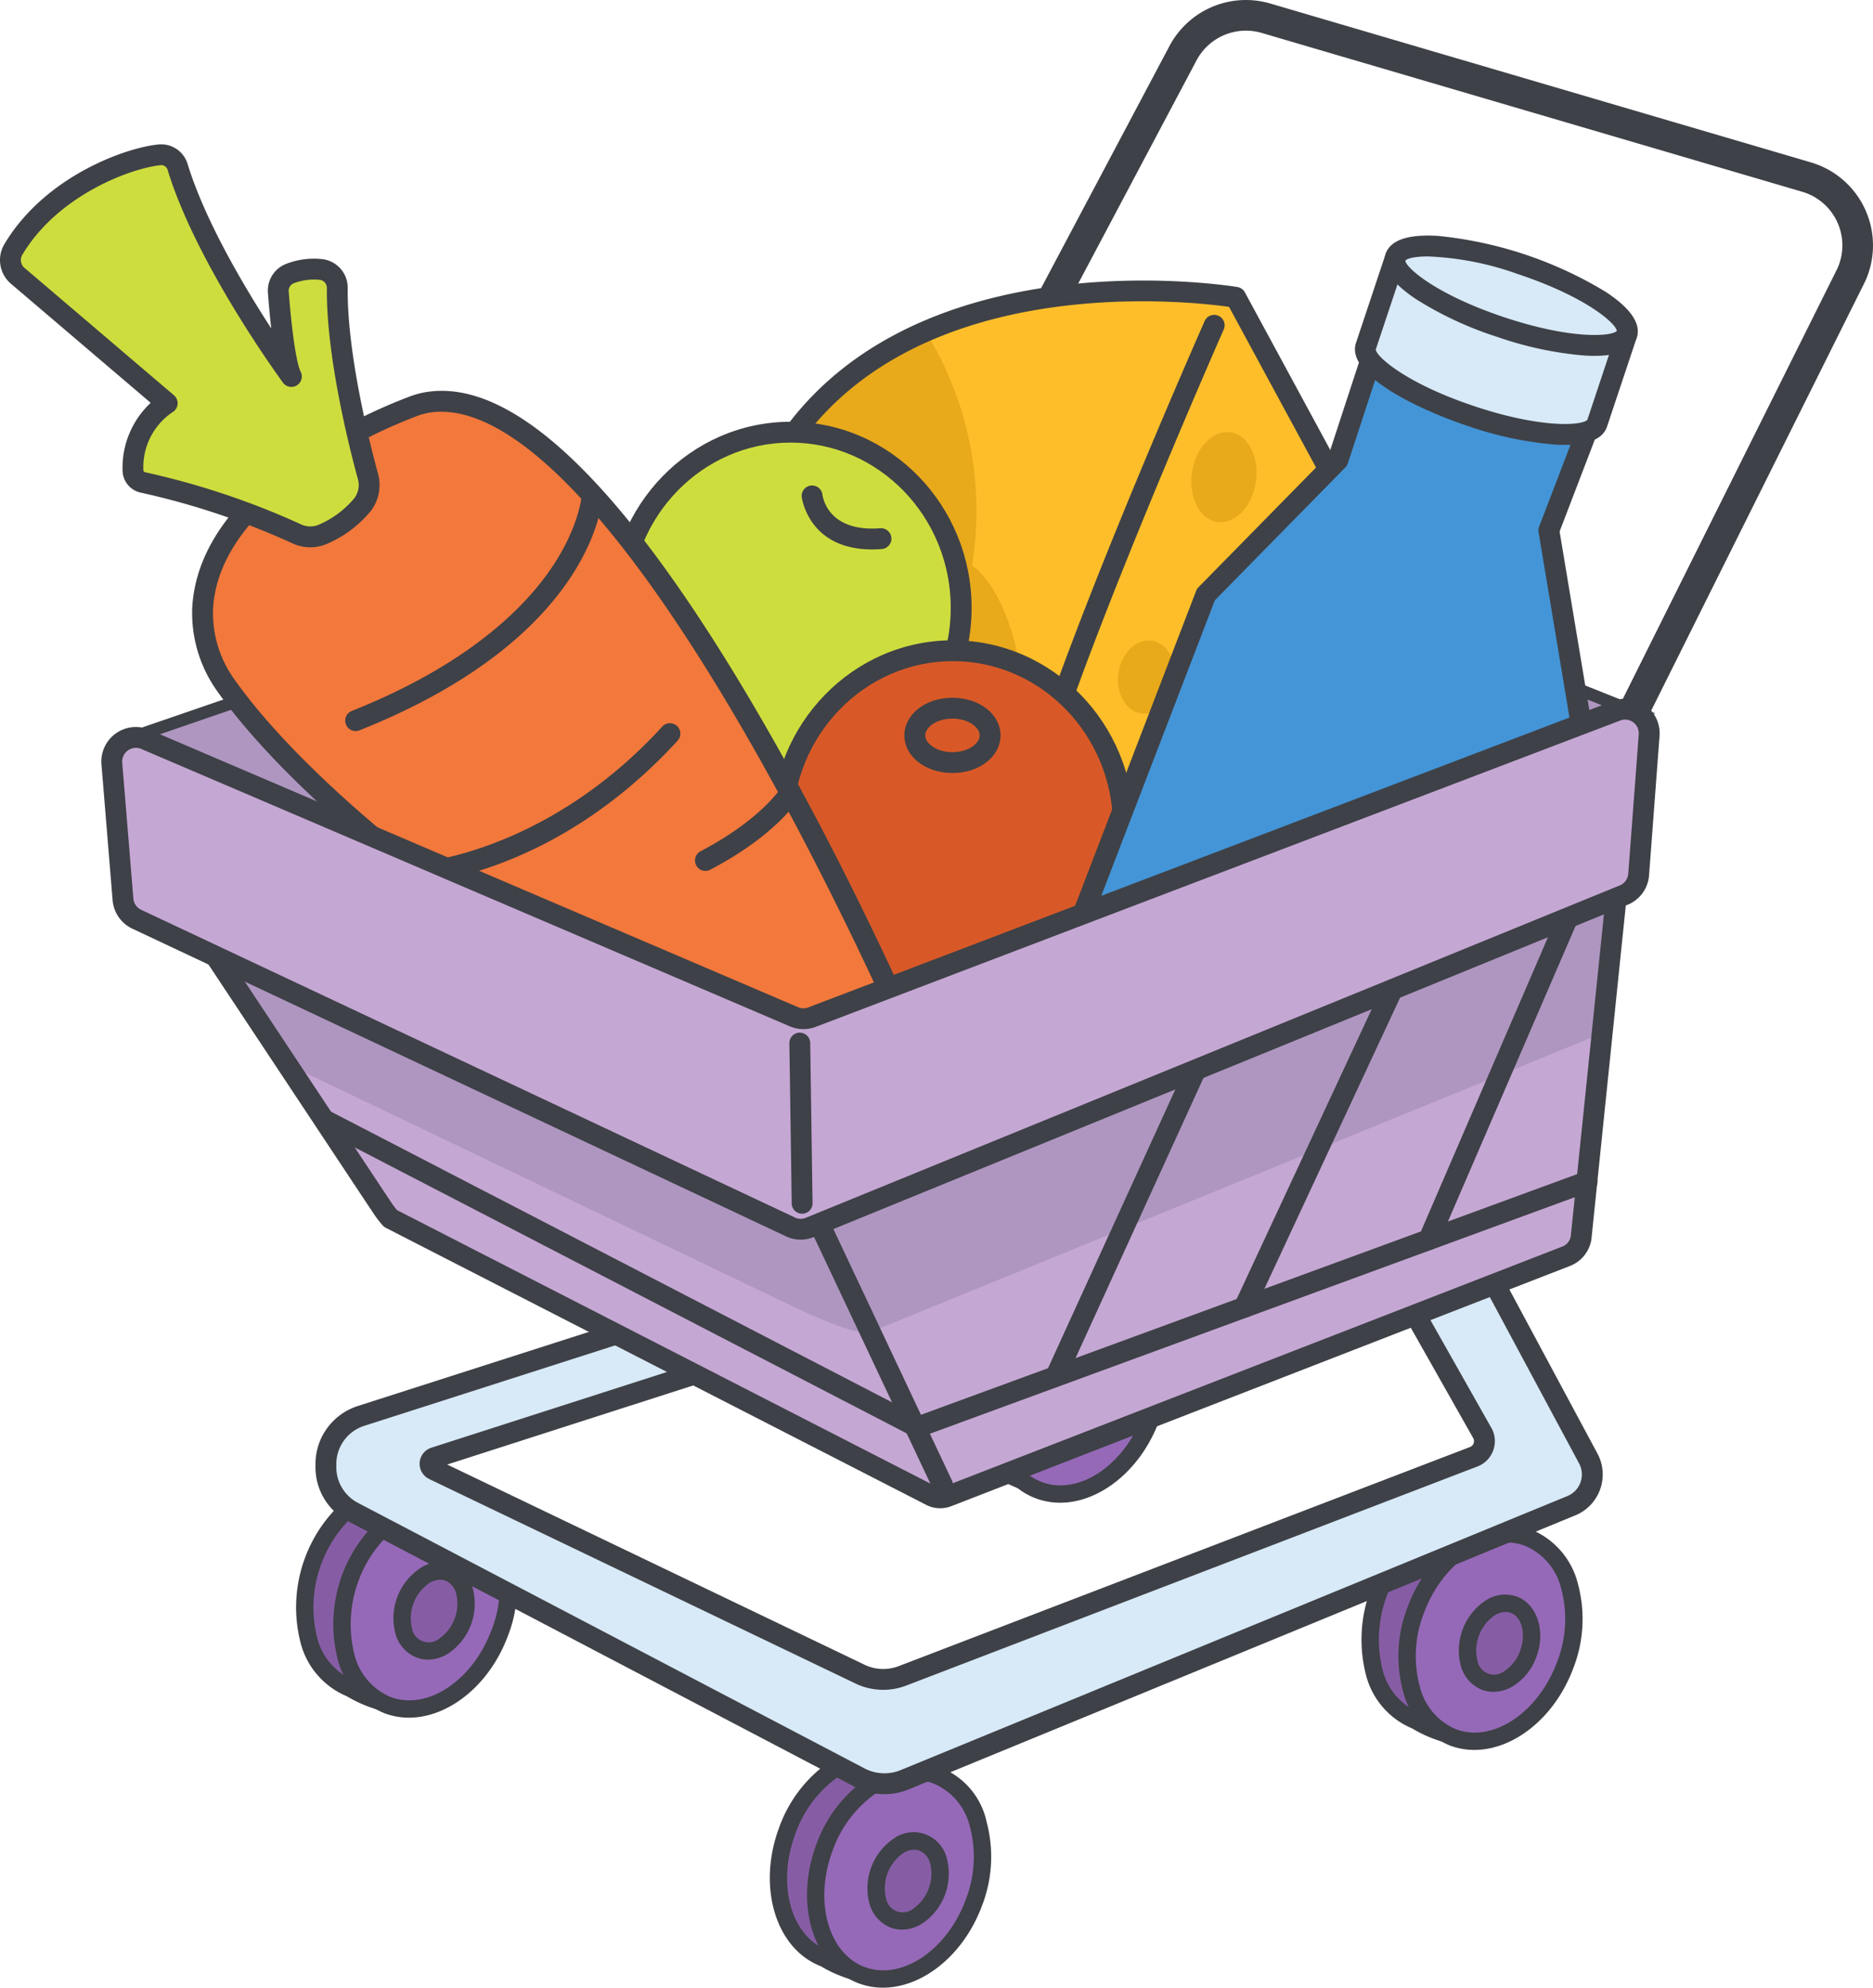 <svg xmlns="http://www.w3.org/2000/svg" viewBox="0 0 216.922 230.16"><g data-name="Layer 2"><g data-name="ART"><path d="M185.293 91.997a1.775 1.775 0 01-1.586-2.566l29.094-58.35a6.473 6.473 0 00-4.02-8.859l-62.593-18.39a6.48 6.48 0 00-7.63 3.194l-24.227 45.687a1.774 1.774 0 11-3.134-1.663l24.221-45.675A10.021 10.021 0 01147.203.432l62.592 18.391a10.02 10.02 0 016.203 13.792l-29.116 58.398a1.774 1.774 0 01-1.59.984z" fill="#3e4147"/><path fill="#af96c1" d="M18.83 93.186l-4.141-7.593 98.075-33.711 77.019 30.724-96.257 38.767L18.83 93.186z"/><path d="M93.535 122.135L18.333 93.757l-4.668-8.562 99.117-34.07.244.097 78.664 31.381zM19.327 92.614l74.191 27.998 94.358-38.003-75.13-29.97-97.032 33.35z" fill="#3e4147"/><path d="M139.2 101.676c.67-2.252 19.736-38.043 19.736-38.043l-15.822-29.205s-38.955-6.776-53.605 19.596l14.34 52.827z" fill="#fdbe2a"/><path d="M103.849 107.56a.71.71 0 01-.685-.524L88.826 54.21a.71.71 0 01.065-.53c14.723-26.505 53.952-20.02 54.346-19.952a.711.711 0 01.502.362l15.822 29.205a.71.71 0 01.002.672c-5.293 9.937-19.149 36.12-19.681 37.91a.71.71 0 01-.578.5l-35.351 5.175a.736.736 0 01-.103.008zM90.27 54.118l14.1 51.94 34.321-5.025c1.903-4.429 17.47-33.695 19.44-37.398l-15.473-28.561c-3.809-.563-38.766-5.008-52.388 19.044zm48.93 47.557z" fill="#3e4147"/><path d="M112.575 65.498a39.511 39.511 0 00-5.41-27.153 36.248 36.248 0 00-17.656 15.68l14.34 52.826 13.59-1.99c5.247-33.603-4.864-39.363-4.864-39.363z" fill="#e8a91b"/><path d="M140.62 37.668s-17.549 39.71-21.481 55.497" fill="#fdbe2a"/><path d="M119.14 94.373a1.208 1.208 0 01-1.173-1.5c3.913-15.707 20.83-54.068 21.548-55.694a1.208 1.208 0 012.21.977c-.176.395-17.552 39.795-21.415 55.3a1.208 1.208 0 01-1.17.917z" fill="#3e4147"/><ellipse cx="141.752" cy="55.247" rx="5.244" ry="3.737" transform="rotate(-81.577 141.752 55.247)" fill="#e8a91b"/><ellipse cx="144.614" cy="71.922" rx="6.846" ry="4.754" transform="rotate(-81.577 144.614 71.922)" fill="#e8a91b"/><ellipse cx="132.783" cy="78.401" rx="4.254" ry="3.28" transform="rotate(-81.577 132.783 78.401)" fill="#e8a91b"/><path d="M103.848 108.057a1.206 1.206 0 01-1.164-.89L88.344 54.34a1.206 1.206 0 01.11-.903c14.895-26.813 54.468-20.268 54.867-20.2a1.209 1.209 0 01.855.614l15.822 29.205a1.207 1.207 0 01.004 1.143c-7.616 14.297-19.132 36.168-19.645 37.82a1.225 1.225 0 01-.982.85l-35.351 5.175a1.192 1.192 0 01-.176.012zm-13.043-53.87l13.929 51.314 33.616-4.921c2.331-5.184 16.41-31.672 19.216-36.943l-15.227-28.106c-4.779-.675-38.256-4.477-51.534 18.655zm48.396 47.488z" fill="#3e4147"/><ellipse cx="91.556" cy="70.388" rx="19.763" ry="20.345" fill="#cedd3e"/><path d="M91.556 91.94c-11.563 0-20.97-9.669-20.97-21.553s9.407-21.551 20.97-21.551c11.564 0 20.971 9.668 20.971 21.551S103.12 91.94 91.557 91.94zm0-40.69C81.324 51.25 73 59.835 73 70.387s8.324 19.138 18.556 19.138 18.556-8.585 18.556-19.138-8.324-19.137-18.556-19.137z" fill="#3e4147"/><path d="M100.993 63.619c-7.4 0-8.139-6.04-8.146-6.104a1.208 1.208 0 012.4-.265c.059.46.739 4.383 6.715 3.915a1.208 1.208 0 01.189 2.408q-.604.047-1.158.046z" fill="#3e4147"/><ellipse cx="110.351" cy="95.695" rx="19.763" ry="20.345" fill="#d85927"/><path d="M110.35 117.247c-11.563 0-20.97-9.668-20.97-21.552 0-11.885 9.407-21.553 20.97-21.553s20.972 9.668 20.972 21.553c0 11.884-9.408 21.552-20.971 21.552zm0-40.69c-10.231 0-18.556 8.585-18.556 19.138s8.325 19.138 18.557 19.138 18.556-8.585 18.556-19.138-8.325-19.139-18.556-19.139z" fill="#3e4147"/><ellipse cx="110.309" cy="85.153" rx="4.36" ry="3.151" fill="#d85927"/><path d="M110.309 89.511c-3.122 0-5.567-1.914-5.567-4.358 0-2.443 2.445-4.357 5.567-4.357s5.567 1.914 5.567 4.357c0 2.444-2.445 4.358-5.567 4.358zm0-6.301c-1.857 0-3.152 1.024-3.152 1.943 0 .92 1.295 1.944 3.152 1.944s3.152-1.024 3.152-1.944c0-.919-1.295-1.943-3.152-1.943z" fill="#3e4147"/><path d="M168.589 126.67l14.763-41.415-3.972-23.833 6.174-16.115a54.573 54.573 0 00-25.54-7.476l-5.058 15.443-15.296 15.572-17.164 44.654s30.63 30.762 46.093 13.17z" fill="#4495d7"/><path d="M156.526 133.31c-15.824 0-34.105-18.175-34.885-18.959a1.207 1.207 0 01-.272-1.285l17.164-44.654a1.196 1.196 0 01.265-.412l15.098-15.371 4.97-15.173a1.264 1.264 0 011.182-.831 55.279 55.279 0 0126.16 7.668 1.208 1.208 0 01.473 1.446l-6.056 15.808 3.918 23.51a1.208 1.208 0 01-.053.604l-14.764 41.415a1.192 1.192 0 01-.23.391 16.54 16.54 0 01-12.34 5.833q-.314.01-.63.01zm-32.617-20.122c3.219 3.07 19.693 18.11 33.175 17.698a14.191 14.191 0 0010.446-4.842l14.58-40.899-3.92-23.525a1.204 1.204 0 01.063-.63l5.81-15.164a54.494 54.494 0 00-23.185-6.753l-4.775 14.576a1.201 1.201 0 01-.286.47l-15.12 15.393zm44.68 13.483z" fill="#3e4147"/><path d="M161.629 29.777l-3.437 10.306c-.67 2.005 4.784 5.631 12.18 8.097s13.934 2.84 14.603.835l3.437-10.307z" fill="#d8e9f7"/><path d="M181.212 51.512q-.516 0-1.084-.032a41.084 41.084 0 01-10.137-2.154c-5.4-1.8-14.202-5.855-12.945-9.625l3.437-10.307a1.21 1.21 0 01.606-.698 1.226 1.226 0 01.922-.065l26.783 8.932a1.207 1.207 0 01.764 1.528l-3.437 10.305c-.47 1.406-2.119 2.116-4.909 2.116zm-18.82-20.209l-3.055 9.162c.007.763 3.4 3.896 11.417 6.57 8.016 2.673 12.612 2.204 13.09 1.568l3.041-9.13z" fill="#3e4147"/><ellipse cx="175.021" cy="34.242" rx="3.828" ry="14.117" transform="rotate(-71.558 175.02 34.242)" fill="#d8e9f7"/><path d="M184.65 41.206q-.517 0-1.085-.032a41.084 41.084 0 01-10.137-2.155 41.101 41.101 0 01-9.402-4.361c-2.877-1.913-4.07-3.685-3.543-5.264.528-1.58 2.545-2.283 5.993-2.083a46.168 46.168 0 0119.539 6.516c2.877 1.913 4.07 3.683 3.543 5.263-.47 1.406-2.119 2.116-4.909 2.116zM165.37 29.694c-1.53 0-2.416.232-2.61.494.02.735 3.413 3.867 11.43 6.54 7.904 2.636 12.482 2.218 13.067 1.595-.095-.85-3.506-3.932-11.408-6.566a34.675 34.675 0 00-10.479-2.063z" fill="#3e4147"/><path d="M113.27 140.662c2.575 1.294-38.475-99.238-64.127-93.995a9.736 9.736 0 00-1.52.473c-4.24 1.62-23.294 9.64-24.147 23.183a14.301 14.301 0 002.715 9.08c5.586 7.93 25.469 30.32 87.079 61.26z" fill="#f3783c"/><path d="M113.29 141.868a1.256 1.256 0 01-.562-.127C51.13 110.807 31 88.328 25.204 80.098a15.559 15.559 0 01-2.934-9.85c.386-6.12 4.189-11.828 11.303-16.966a62.81 62.81 0 0113.619-7.27 10.739 10.739 0 011.71-.528c11.09-2.275 25.493 12.541 42.803 44.019 7.796 14.177 13.795 27.533 16.677 34.233 7.083 16.468 6.393 17.185 5.839 17.76a1.303 1.303 0 01-.931.372zm-62.175-94.19a7.614 7.614 0 00-3.06.59C44.293 49.706 25.492 57.527 24.68 70.4a13.139 13.139 0 002.497 8.308c5.623 7.983 25.048 29.658 84.454 59.775-4.014-12.12-29.324-70.244-50.575-86.576-3.659-2.812-6.994-4.23-9.942-4.23z" fill="#3e4147"/><path d="M41.19 84.653a1.208 1.208 0 01-.447-2.33C54.132 76.99 60.664 70.444 63.787 65.89c3.354-4.891 3.59-8.584 3.591-8.62a1.207 1.207 0 012.412.112c-.029.665-1.035 16.382-28.154 27.184a1.22 1.22 0 01-.446.086zM48.335 102.308a1.207 1.207 0 01-.07-2.412c.149-.009 14.968-1.061 28.419-15.744a1.207 1.207 0 111.78 1.63c-14.149 15.446-29.416 16.488-30.059 16.524-.023.002-.047.002-.07.002zM81.698 100.846a1.208 1.208 0 01-.561-2.277c7.064-3.701 9.36-7.401 9.383-7.438a1.208 1.208 0 012.076 1.234c-.103.173-2.596 4.287-10.34 8.343a1.2 1.2 0 01-.558.138z" fill="#3e4147"/><path d="M37.491 61.823a12.097 12.097 0 004.506-3.403 3.716 3.716 0 00.62-3.24c-1.026-3.78-3.626-14.135-3.555-21.82a2.134 2.134 0 00-1.937-2.16 7.77 7.77 0 00-3.539.478 2.13 2.13 0 00-1.352 2.142c.198 2.608.704 8.154 1.517 9.78 0 0-9.88-13.463-13.186-24.287a1.97 1.97 0 00-2.079-1.386c-2.885.279-12.27 3.083-16.968 11.006a2.39 2.39 0 00.463 2.944l17.387 14.815a8.888 8.888 0 00-3.966 7.79 1.44 1.44 0 001.145 1.38 89.085 89.085 0 0117.824 5.956 3.715 3.715 0 003.12.005z" fill="#cedd3e"/><path d="M35.935 63.373a4.91 4.91 0 01-2.073-.46 87.671 87.671 0 00-17.57-5.871 2.657 2.657 0 01-2.097-2.55 10.275 10.275 0 013.258-7.845L1.198 32.796a3.603 3.603 0 01-.719-4.479c4.687-7.904 14.078-11.224 17.891-11.593a3.206 3.206 0 013.35 2.237c2.006 6.568 6.548 14.223 9.696 19.07-.16-1.384-.287-2.816-.386-4.12a3.321 3.321 0 012.115-3.358 8.84 8.84 0 014.088-.555 3.327 3.327 0 013.037 3.373c-.07 7.47 2.433 17.518 3.513 21.493a4.955 4.955 0 01-.828 4.292 13.317 13.317 0 01-4.959 3.764 4.923 4.923 0 01-2.06.453zM18.68 19.125a.686.686 0 00-.077.004c-3.279.317-11.873 3.381-16.046 10.42a1.195 1.195 0 00.209 1.409L20.15 45.773a1.208 1.208 0 01-.19 1.97 7.663 7.663 0 00-3.351 6.728.234.234 0 00.19.21 90.234 90.234 0 0118.081 6.042 2.493 2.493 0 002.105.003 10.914 10.914 0 004.053-3.04 2.524 2.524 0 00.414-2.19c-1.106-4.07-3.67-14.377-3.598-22.148a.927.927 0 00-.84-.946 6.549 6.549 0 00-2.989.4.918.918 0 00-.588.926c.362 4.762.896 8.337 1.393 9.332a1.208 1.208 0 01-2.053 1.255c-.408-.556-10.04-13.754-13.368-24.65a.758.758 0 00-.731-.54z" fill="#3e4147"/><path d="M176.944 190.898c-2.395 6.389-2.095 14.06-12.97 8.331-4.77-1.787-6.694-8.415-4.3-14.804s8.202-10.118 12.97-8.33c11.077 3.859 6.695 8.415 4.3 14.803z" fill="#865da5"/><path d="M170.198 202.252a15.016 15.016 0 01-6.638-2.104 9.178 9.178 0 01-5.389-6.314 16.478 16.478 0 016.555-17.487 9.166 9.166 0 018.272-1.195c4.139 1.442 6.503 3.1 7.419 5.213 1.102 2.54-.09 5.232-1.354 8.081-.4.902-.814 1.836-1.177 2.806-.391 1.044-.714 2.143-1.026 3.206-.945 3.217-1.838 6.257-4.485 7.377a5.52 5.52 0 01-2.177.417zm-.055-25.597a8.057 8.057 0 00-4.33 1.385 14.478 14.478 0 00-5.71 15.232 7.207 7.207 0 004.224 5.015l.115.052c3.306 1.743 5.644 2.28 7.15 1.642 1.768-.749 2.495-3.223 3.337-6.09.322-1.097.655-2.232 1.072-3.346.385-1.024.81-1.985 1.223-2.914 1.125-2.54 2.097-4.734 1.347-6.465-.668-1.54-2.714-2.887-6.257-4.121a6.163 6.163 0 00-2.171-.39z" fill="#3e4147"/><ellipse cx="172.621" cy="189.614" rx="12.353" ry="9.222" transform="rotate(-69.453 172.62 189.614)" fill="#9569b8"/><path d="M170.75 202.63a7.993 7.993 0 01-2.818-.506 9.164 9.164 0 01-5.45-6.338 15.655 15.655 0 01.562-9.762c2.585-6.896 8.985-10.898 14.265-8.92a9.164 9.164 0 015.45 6.338 15.655 15.655 0 01-.561 9.762c-2.138 5.702-6.883 9.426-11.447 9.426zm3.703-24.027c-3.728 0-7.689 3.23-9.525 8.128a13.636 13.636 0 00-.513 8.493 7.207 7.207 0 004.223 5.015c4.24 1.588 9.48-1.883 11.676-7.742a13.636 13.636 0 00.512-8.493 7.207 7.207 0 00-4.223-5.015 6.103 6.103 0 00-2.15-.386z" fill="#3e4147"/><ellipse cx="173.665" cy="190.274" rx="4.756" ry="3.55" transform="rotate(-69.453 173.665 190.274)" fill="#865da5"/><path d="M172.963 195.909a3.764 3.764 0 01-1.32-.24 4.133 4.133 0 01-2.475-2.846 6.957 6.957 0 012.783-7.425 4.132 4.132 0 013.737-.52c2.352.883 3.359 4.021 2.244 6.996a6.649 6.649 0 01-2.553 3.277 4.478 4.478 0 01-2.416.758zm1.411-9.254a2.5 2.5 0 00-1.335.436 4.957 4.957 0 00-1.938 5.17 1.963 1.963 0 003.191 1.197 4.628 4.628 0 001.755-2.291c.714-1.903.225-3.92-1.066-4.404a1.715 1.715 0 00-.607-.108z" fill="#3e4147"/><path d="M128.975 162.273c-2.395 6.388-2.095 14.059-12.97 8.33-4.77-1.787-6.694-8.415-4.3-14.803s8.202-10.119 12.971-8.331c11.076 3.86 6.694 8.415 4.3 14.804z" fill="#357fc1"/><path d="M122.225 173.33a14.84 14.84 0 01-6.551-2.098c-5.046-1.886-7.16-8.937-4.633-15.682 2.528-6.744 8.755-10.673 13.884-8.746 4.061 1.415 6.37 3.023 7.25 5.054 1.05 2.422-.116 5.055-1.352 7.842-.402.907-.817 1.845-1.183 2.822-.396 1.055-.72 2.16-1.034 3.227-.924 3.148-1.797 6.12-4.315 7.186a5.23 5.23 0 01-2.066.395zm-.043-25.597c-3.86 0-7.933 3.302-9.812 8.316-2.253 6.011-.511 12.243 3.883 13.891 3.47 1.82 5.892 2.361 7.485 1.689 1.899-.803 2.644-3.341 3.507-6.28.32-1.092.652-2.221 1.065-3.325.381-1.015.806-1.974 1.216-2.898 1.154-2.604 2.15-4.853 1.347-6.703-.702-1.62-2.805-3.02-6.43-4.285a6.414 6.414 0 00-2.261-.405z" fill="#3e4147"/><ellipse cx="124.652" cy="160.988" rx="12.353" ry="9.222" transform="rotate(-69.453 124.652 160.988)" fill="#9569b8"/><path d="M122.782 174.005a7.993 7.993 0 01-2.819-.506c-5.28-1.98-7.473-9.202-4.888-16.1 2.585-6.898 8.987-10.9 14.266-8.92 5.28 1.98 7.473 9.201 4.887 16.1-2.137 5.702-6.882 9.426-11.446 9.426zm3.701-24.028c-3.728 0-7.688 3.23-9.524 8.128-2.196 5.859-.531 11.92 3.71 13.509 4.243 1.59 9.479-1.884 11.676-7.742 2.195-5.859.53-11.92-3.71-13.509a6.105 6.105 0 00-2.152-.386z" fill="#3e4147"/><ellipse cx="125.696" cy="161.649" rx="4.756" ry="3.55" transform="rotate(-69.453 125.696 161.649)" fill="#357fc1"/><path d="M124.992 166.986a3.43 3.43 0 01-1.214-.22c-2.2-.824-3.128-3.79-2.07-6.612 1.058-2.821 3.708-4.447 5.906-3.623 2.2.824 3.128 3.79 2.071 6.613a6.354 6.354 0 01-2.435 3.132 4.186 4.186 0 01-2.258.71zm1.402-9.256c-1.3 0-2.7 1.165-3.357 2.922-.784 2.089-.228 4.236 1.239 4.786a2.462 2.462 0 002.207-.356 4.925 4.925 0 001.873-2.436c.783-2.09.227-4.237-1.24-4.787a2.06 2.06 0 00-.722-.129z" fill="#3e4147"/><path d="M108.453 218.428c-2.394 6.389-2.095 14.06-12.97 8.331-4.77-1.787-6.694-8.415-4.3-14.804s8.202-10.118 12.971-8.33c11.076 3.859 6.694 8.415 4.3 14.803z" fill="#865da5"/><path d="M101.707 229.781a15.012 15.012 0 01-6.638-2.103c-5.237-2.012-7.403-9.205-4.827-16.076a15.65 15.65 0 015.993-7.724 9.17 9.17 0 018.272-1.196c4.139 1.443 6.503 3.101 7.42 5.213 1.1 2.541-.092 5.233-1.354 8.081-.4.903-.815 1.836-1.178 2.806-.391 1.044-.714 2.144-1.026 3.206-.945 3.217-1.837 6.256-4.485 7.376a5.52 5.52 0 01-2.177.417zm-.055-25.596a8.057 8.057 0 00-4.33 1.385 13.637 13.637 0 00-5.196 6.74c-2.196 5.857-.532 11.917 3.71 13.507l.116.052c3.306 1.741 5.644 2.281 7.149 1.641 1.769-.748 2.496-3.223 3.337-6.09.322-1.096.656-2.23 1.073-3.345.384-1.024.81-1.984 1.222-2.914 1.125-2.54 2.098-4.734 1.347-6.465-.667-1.54-2.714-2.887-6.257-4.121a6.163 6.163 0 00-2.171-.39z" fill="#3e4147"/><ellipse cx="104.13" cy="217.144" rx="12.353" ry="9.222" transform="rotate(-69.453 104.13 217.144)" fill="#9569b8"/><path d="M102.26 230.16a7.994 7.994 0 01-2.819-.506c-5.28-1.98-7.473-9.202-4.888-16.1a15.653 15.653 0 015.994-7.724 8.684 8.684 0 0113.721 5.142 15.655 15.655 0 01-.561 9.762c-2.137 5.702-6.883 9.426-11.447 9.426zm3.708-24.026a8.067 8.067 0 00-4.334 1.388 13.644 13.644 0 00-5.197 6.74c-2.196 5.857-.531 11.917 3.71 13.507 4.242 1.585 9.48-1.883 11.676-7.742a13.636 13.636 0 00.512-8.493 7.207 7.207 0 00-4.222-5.015 6.087 6.087 0 00-2.145-.385z" fill="#3e4147"/><ellipse cx="105.174" cy="217.804" rx="4.756" ry="3.55" transform="rotate(-69.453 105.174 217.804)" fill="#865da5"/><path d="M104.472 223.44a3.764 3.764 0 01-1.32-.24 4.133 4.133 0 01-2.475-2.847 6.959 6.959 0 012.783-7.426 3.96 3.96 0 016.212 2.329 6.959 6.959 0 01-2.783 7.425 4.478 4.478 0 01-2.417.758zm1.41-9.255a2.497 2.497 0 00-1.334.436 4.96 4.96 0 00-1.938 5.17 1.963 1.963 0 003.191 1.197 4.96 4.96 0 001.938-5.17 2.172 2.172 0 00-1.248-1.524 1.722 1.722 0 00-.608-.109z" fill="#3e4147"/><path d="M53.553 187.164c-2.394 6.388-2.095 14.059-12.97 8.33-4.77-1.787-6.694-8.415-4.3-14.803s8.202-10.119 12.971-8.331c11.076 3.86 6.694 8.415 4.3 14.804z" fill="#865da5"/><path d="M46.807 198.516a15.012 15.012 0 01-6.639-2.102 9.177 9.177 0 01-5.387-6.316 16.477 16.477 0 016.554-17.485 9.166 9.166 0 018.272-1.195c4.139 1.441 6.503 3.1 7.419 5.213 1.102 2.54-.091 5.231-1.353 8.08-.4.903-.815 1.837-1.177 2.806-.392 1.044-.715 2.143-1.027 3.206-.945 3.217-1.837 6.256-4.485 7.376a5.523 5.523 0 01-2.177.417zm-.055-25.595a8.057 8.057 0 00-4.33 1.384 14.478 14.478 0 00-5.709 15.233 7.208 7.208 0 004.222 5.014l.116.052c3.306 1.741 5.644 2.283 7.15 1.642 1.769-.748 2.496-3.224 3.337-6.09.323-1.098.656-2.232 1.073-3.346.384-1.024.81-1.985 1.222-2.915 1.125-2.539 2.098-4.732 1.347-6.464-.667-1.539-2.714-2.886-6.257-4.12a6.163 6.163 0 00-2.171-.39z" fill="#3e4147"/><ellipse cx="49.23" cy="185.879" rx="12.353" ry="9.222" transform="rotate(-69.453 49.23 185.88)" fill="#9569b8"/><path d="M47.36 198.895a7.994 7.994 0 01-2.819-.506 9.164 9.164 0 01-5.449-6.339 16.477 16.477 0 016.554-17.485 8.684 8.684 0 0113.722 5.143 15.652 15.652 0 01-.561 9.761c-2.138 5.703-6.883 9.426-11.447 9.426zm3.708-24.025a8.067 8.067 0 00-4.334 1.388 14.476 14.476 0 00-5.71 15.232 7.207 7.207 0 004.223 5.015c4.244 1.591 9.48-1.884 11.676-7.743a13.633 13.633 0 00.512-8.493 7.207 7.207 0 00-4.222-5.014 6.087 6.087 0 00-2.145-.385z" fill="#3e4147"/><ellipse cx="50.274" cy="186.54" rx="4.756" ry="3.55" transform="rotate(-69.453 50.274 186.54)" fill="#865da5"/><path d="M49.572 192.175a3.738 3.738 0 01-1.32-.24 4.132 4.132 0 01-2.475-2.846 6.959 6.959 0 012.783-7.426 3.959 3.959 0 016.211 2.328 6.959 6.959 0 01-2.783 7.426 4.477 4.477 0 01-2.416.758zm1.41-9.254a2.497 2.497 0 00-1.334.435 4.96 4.96 0 00-1.939 5.171 1.963 1.963 0 003.192 1.196 4.96 4.96 0 001.938-5.17 2.173 2.173 0 00-1.248-1.524 1.722 1.722 0 00-.608-.108z" fill="#3e4147"/><path d="M170.732 144.268l13.253 24.69a3.908 3.908 0 01-1.988 5.39l-77.203 31.727a6.186 6.186 0 01-5.234-.238l-58.672-30.75a5.87 5.87 0 01-3.145-5.198v-.347a5.87 5.87 0 014.078-5.589l34.14-10.948 8.989 4.653-34.629 11.13a.746.746 0 00-.094 1.383l49.387 23.688a6.186 6.186 0 004.816.227l66.228-25.397a1.93 1.93 0 001.048-2.694l-10.45-18.478z" fill="#d8e9f7"/><path d="M102.432 207.754a7.387 7.387 0 01-3.432-.848l-58.672-30.749a7.059 7.059 0 01-3.792-6.269v-.345a7.056 7.056 0 014.916-6.74l34.619-11.1 12.011 6.217-36.29 11.663 48.344 23.187a4.999 4.999 0 003.876.183l66.214-25.39a.73.73 0 00.438-.423.719.719 0 00-.031-.593l-11.143-19.7 11.82-4.054 13.739 25.593a5.116 5.116 0 01-2.591 7.078l-77.205 31.728a7.383 7.383 0 01-2.821.562zm-26.58-53.446l-33.663 10.794a4.65 4.65 0 00-3.238 4.44v.346a4.65 4.65 0 002.498 4.13l58.672 30.75a4.97 4.97 0 004.212.19l77.204-31.728a2.7 2.7 0 001.373-3.723l-12.757-23.765-7.13 2.446 9.734 17.212a3.138 3.138 0 01-1.681 4.422l-66.214 25.39a7.439 7.439 0 01-5.77-.264l-49.387-23.689a1.953 1.953 0 01.247-3.62l31.866-10.243z" fill="#3e4147"/><path d="M184.894 91.121L95.75 126.708A2.339 2.339 0 0194 126.62L19.572 94.483a2.599 2.599 0 00-3.525 2.803l27.72 41.507c.873 1.307.76 1.33 1.46 2.302l62.582 32.081a2.342 2.342 0 001.915.108l71.718-27.84a2.766 2.766 0 001.704-2.428l5.052-49.022a2.617 2.617 0 00-3.304-2.873z" fill="#c5a7d4"/><path d="M100.813 154.252l84.74-34.6 2.645-25.658a2.617 2.617 0 00-3.304-2.873L95.75 126.708A2.339 2.339 0 0194 126.62L19.572 94.483a2.599 2.599 0 00-3.525 2.803l16.416 25.551 59.088 28.307c1.51.72 7.687 3.671 9.262 3.108z" fill="#af96c1"/><path d="M109.165 173.168a1.206 1.206 0 01-1.092-.694l-17.88-37.908a1.207 1.207 0 112.184-1.03l17.88 37.909a1.209 1.209 0 01-1.092 1.723zM122.383 160.337a1.208 1.208 0 01-1.097-1.71l16.1-35.25a1.207 1.207 0 112.195 1.004l-16.099 35.25a1.208 1.208 0 01-1.099.706z" fill="#3e4147"/><path d="M108.888 174.644a3.566 3.566 0 01-1.63-.393l-62.582-32.082a1.217 1.217 0 01-.347-.267 12.476 12.476 0 01-1.246-1.666c-.16-.24-.347-.52-.583-.865L15.04 97.953a1.208 1.208 0 01-.197-.577 4.092 4.092 0 011.693-3.671 3.549 3.549 0 013.54-.319l74.402 32.124a1.153 1.153 0 00.879.057L184.446 90c.018-.008.036-.014.054-.02a3.53 3.53 0 013.35.557 4.076 4.076 0 011.552 3.54l-5.055 49.062a3.955 3.955 0 01-2.475 3.433l-71.71 27.838a3.589 3.589 0 01-1.274.234zm-62.907-34.52l62.379 31.978a1.133 1.133 0 00.934.054l71.711-27.838a1.557 1.557 0 00.936-1.386l5.055-49.062a1.652 1.652 0 00-.615-1.417 1.16 1.16 0 00-1.072-.198L96.2 127.83a3.574 3.574 0 01-2.704-.114L19.093 95.592a1.147 1.147 0 00-1.18.096 1.633 1.633 0 00-.663 1.228l27.253 41.106c.233.34.426.63.59.876a11.375 11.375 0 00.888 1.227z" fill="#3e4147"/><path d="M144.106 152.587a1.208 1.208 0 01-1.093-1.718l17.15-36.797a1.207 1.207 0 112.188 1.02l-17.15 36.796a1.208 1.208 0 01-1.095.699zM165.469 144.754a1.209 1.209 0 01-1.108-1.687l15.888-36.788a1.207 1.207 0 112.217.957l-15.888 36.788a1.208 1.208 0 01-1.11.73z" fill="#3e4147"/><path d="M106.25 166.467a1.205 1.205 0 01-.554-.134l-68.508-35.487a1.207 1.207 0 111.11-2.144l68.036 35.242 77.034-28.248a1.208 1.208 0 11.83 2.268l-77.532 28.43a1.216 1.216 0 01-.415.073z" fill="#3e4147"/><path d="M187.374 82.246L93.89 117.833a2.792 2.792 0 01-1.92-.09L16.818 85.609a2.792 2.792 0 00-3.864 2.802l1.29 15.732a2.792 2.792 0 001.6 2.302l75.71 35.629a2.792 2.792 0 002.1.108l94.26-38.483a2.792 2.792 0 001.868-2.428l1.214-16.151a2.792 2.792 0 00-3.622-2.873z" fill="#c5a7d4"/><path d="M92.717 143.54a3.94 3.94 0 01-1.675-.373l-75.711-35.63a4.01 4.01 0 01-2.29-3.296l-1.29-15.732a4 4 0 015.535-4.015l75.159 32.14a1.591 1.591 0 001.082.047l93.485-35.587a4 4 0 015.189 4.116l-1.215 16.151a3.999 3.999 0 01-2.675 3.478l-94.201 38.46a4.224 4.224 0 01-1.393.242zM15.73 86.593a1.596 1.596 0 00-1.574 1.72l1.29 15.732a1.59 1.59 0 00.91 1.306l75.71 35.63a1.561 1.561 0 001.19.06l94.201-38.46a1.612 1.612 0 001.12-1.4l1.214-16.152a1.585 1.585 0 00-2.026-1.64L94.32 118.961a4.047 4.047 0 01-2.816-.104l-75.16-32.14a1.578 1.578 0 00-.612-.125z" fill="#3e4147"/><path d="M92.898 140.539a1.206 1.206 0 01-1.206-1.19l-.27-18.551a1.207 1.207 0 011.19-1.225 1.226 1.226 0 011.225 1.19l.269 18.551a1.207 1.207 0 01-1.19 1.225z" fill="#3e4147"/></g></g></svg>
